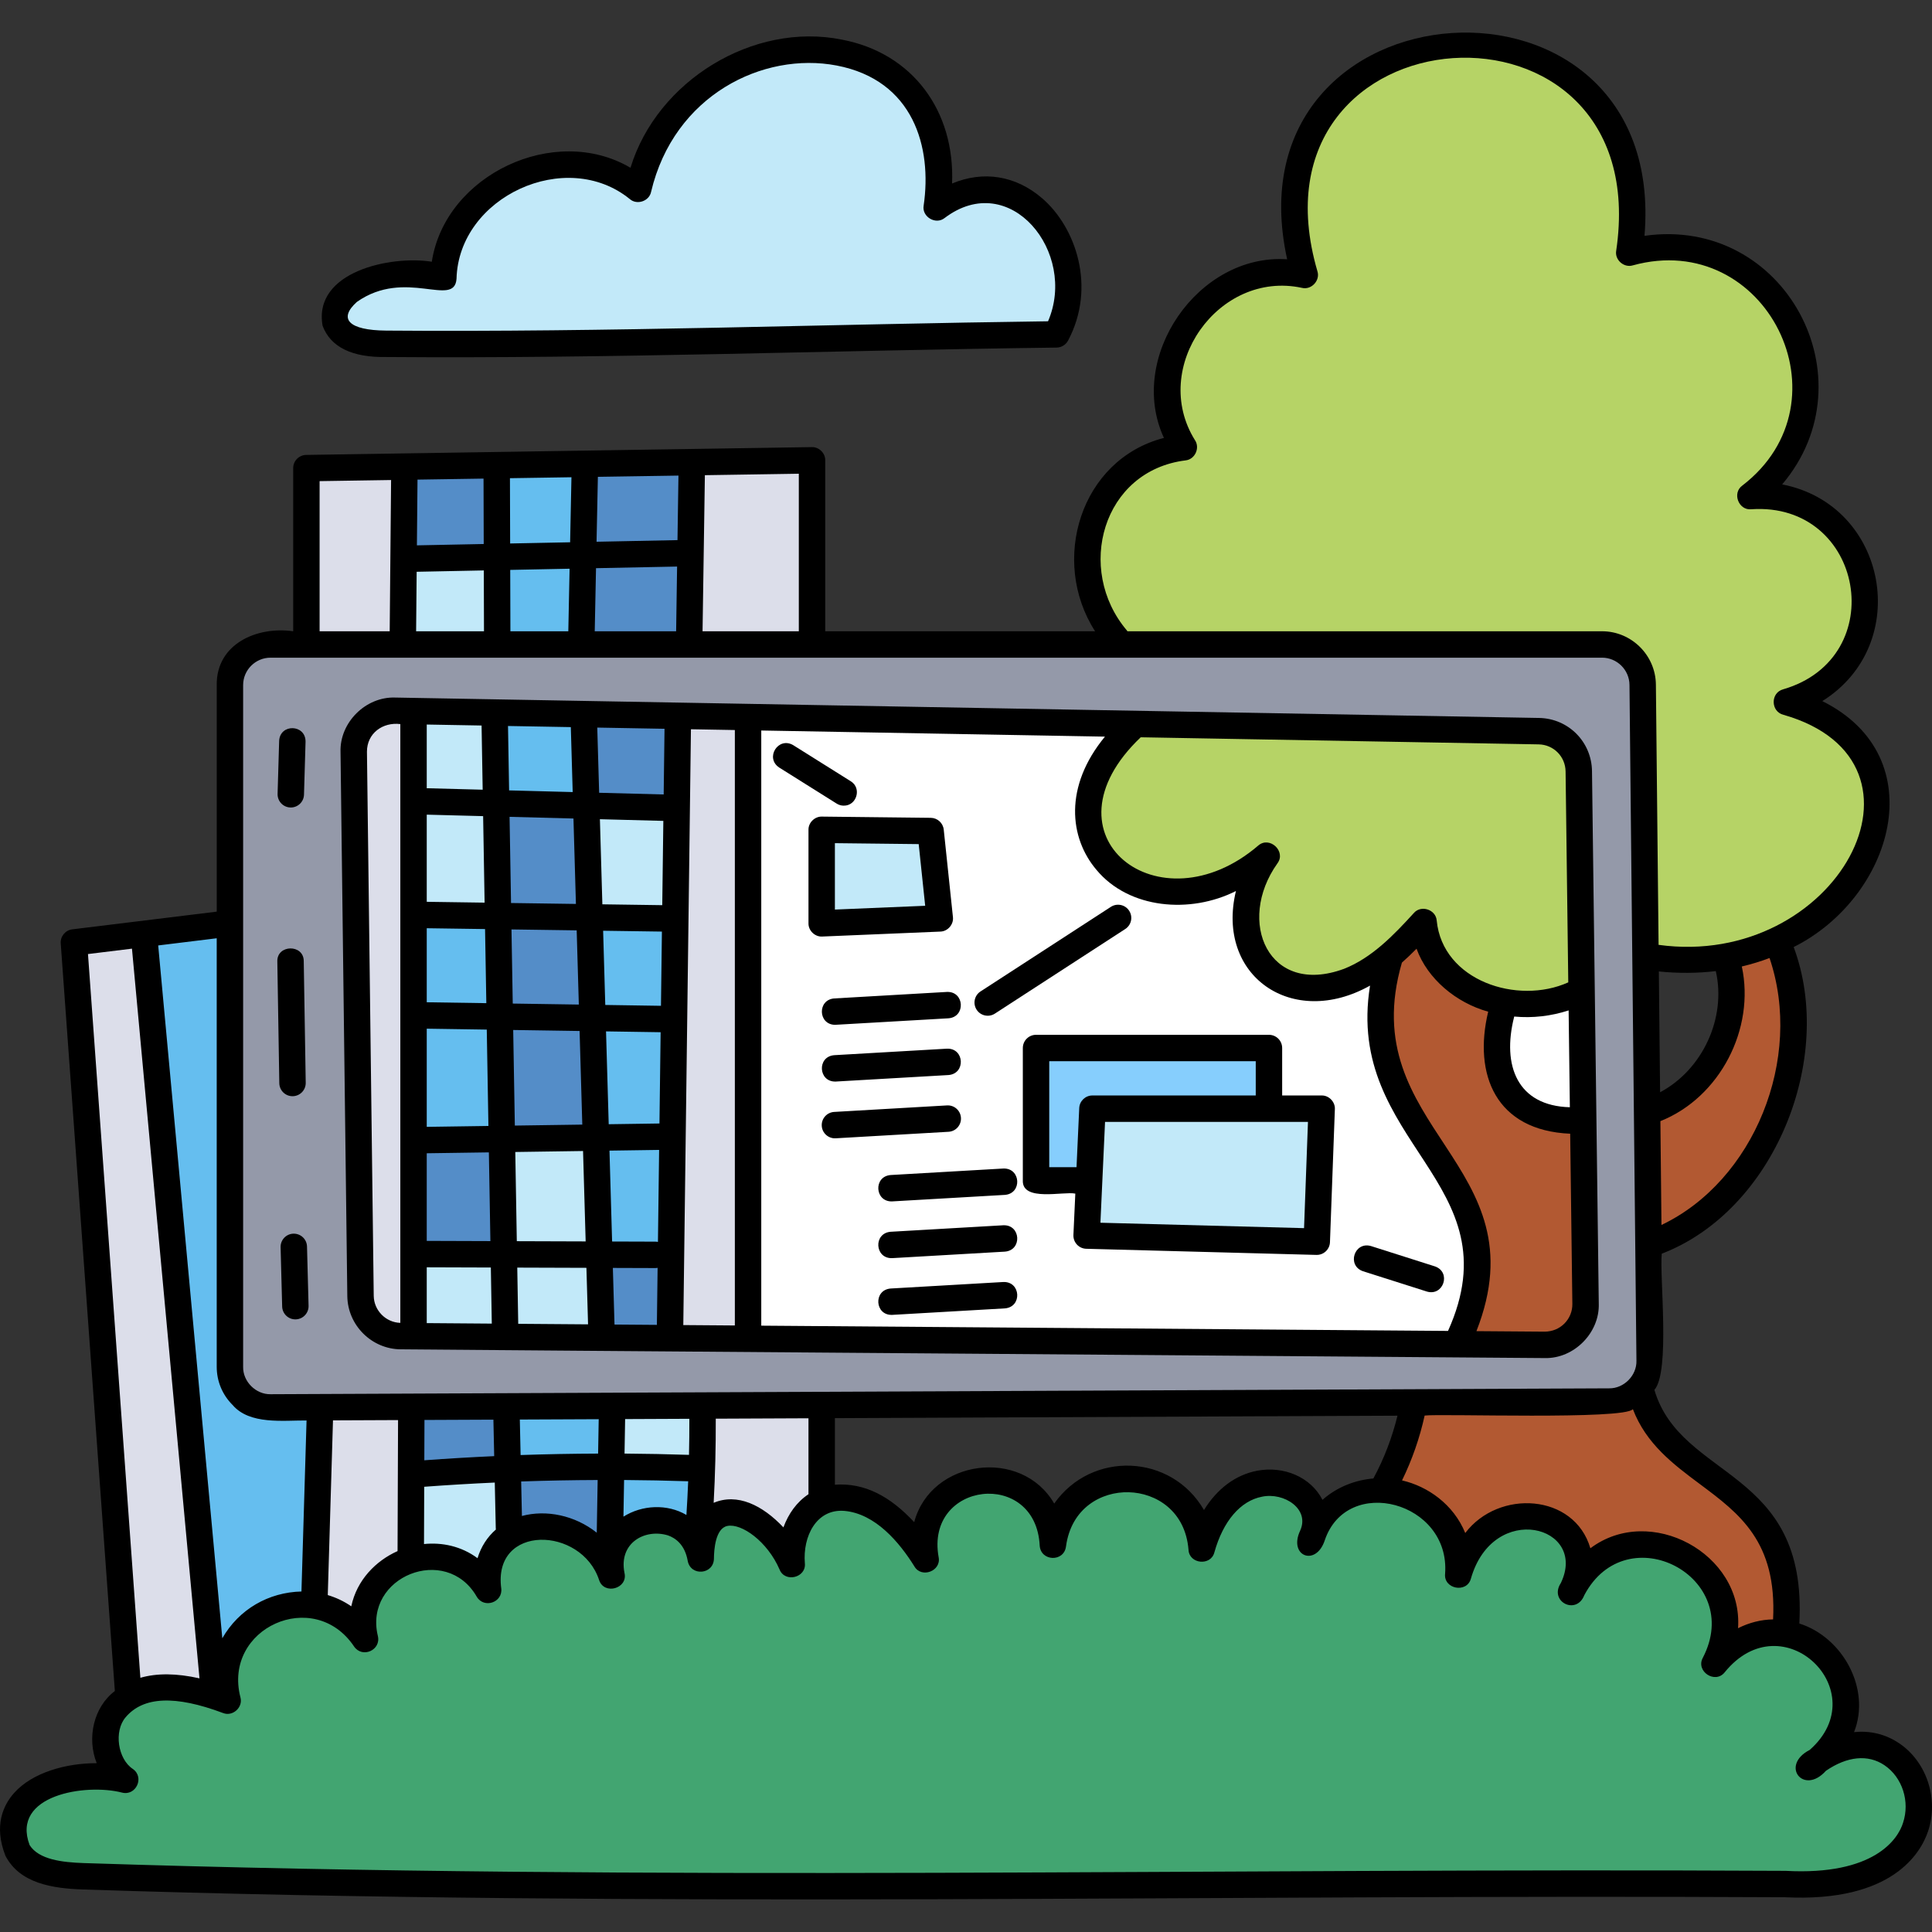 <svg id="Capa_1" enable-background="new 0 0 512.002 512.002" height="512" viewBox="0 0 512.002 512.002" width="512" xmlns="http://www.w3.org/2000/svg"><rect x="0" y="0" width="512.002" height="512.002" fill="#333333" stroke="none"/><g><g><path d="m418.026 264.517c-5.183-1.794-11.094 2.408-16.748.883-8.692 1.851-4.62 21.736-1.208 24.824.498 2.574 17.977 13.153 19.962 3.157-.656-2.398 1.274-28.04-2.006-28.864z" fill="#fff"/><path d="m367.029 261.84c-.306-13.134-19.182 9.808-32.606-6.928-7.349-8.228-.473-17.269-4.396-21.917-1.226-.97-2.902-1.135-4.287-.436-9.929 5.318-25.209 4.122-32.111-4.629-5.542-6.519-7.855-17.868 2.279-30.165.977-1.185 1.189-2.824.546-4.218s-2.026-2.297-3.561-2.325c0 0-91.128-1.631-91.151-1.631-2.141-.038-4.048 1.849-4 4v157.73c0 2.197 1.773 3.983 3.97 4 0 0 182.02 1.39 182.03 1.39 1.572 0 2.999-.921 3.647-2.355 18.836-42.232-26.943-52.732-20.36-92.516zm-148.768-17.666v-23.757l27.908.309 2.329 22.181zm130.212 84.375-59.983-1.593c.854-15.356 2.216-14.907-13.429-14.656v-34.069h60.73c.438 15.059-3.535 16.892 13.943 16.08z" fill="#fff"/><path d="m501.656 464.501c-5.065-3.455-11.252-3.225-16.786-.437 15.845-17.884-11.187-44.004-28.744-25.792 9.561-22.268-23.559-40.719-37.498-21.016 2.883-19.197-25.182-21.806-31.636-2.995-.218-19.492-28.16-26.916-38.114-10.272-1.832-18.796-26.579-12.487-30.214 4.112-4.223-21.43-33.65-22.479-39.533-1.821-3.338-21.257-36.717-17.941-34.608 4.868-9.968-17.444-33.983-21.643-35.285 1.098-5.935-10.699-20.947-19.756-23.869-2.273-5.258-12.849-24.232-8.075-24.095 4.465-7.842-14.82-33.104-14.18-32.589 4.964-10-15.012-35.763-4.824-32.833 12.945-12.77-16.876-41.588-3.011-36.231 17.543-17.315-8.54-42.132.935-28.308 20.862-7.952-.676-17.836-1.812-26.156 7.442-7.023 11.444 3.654 20.376 16.844 19.534 81.667 2.954 202.339 2.919 296.574 2.292 50.012-.25 104.518-.508 154.477-.23 32.778 2.05 45.791-19.473 28.604-35.289z" fill="#42a571"/><path d="m452.871 390.084c-6.831-5.089-13.282-9.895-16.402-18.069-.521-1.364-1.743-2.337-3.189-2.536-5.206 2.472-43.86 1.307-56.281 1.699-5.209 1.05-5.215 14.59-9.035 19.393-1.142 2.216.251 5.148 2.698 5.648 13.567 2.034 13.469 19.46 20.841 12.466 6.287-8.384 22.135-9.443 26.131 2.75.469 1.679 2.099 2.896 3.839 2.877 9.417-5.81 21.902-6.392 29.946 2.715 6.952 6.204 3.196 13.756 6.964 17.794 3.737 2.074 7.624-2.345 11.573-1.659 2.106-.034 3.826-1.695 3.933-3.799 1.143-22.733-10.115-31.138-21.018-39.279z" fill="#b25932"/><path d="m470.654 250.262c-3.352-1.188-6.506 1.62-9.982 1.978-2.116.505-3.441 2.609-2.982 4.735 3.157 14.622-5.434 30.959-19.15 36.419-1.536.611-2.538 2.105-2.521 3.758l.29 27.52c-.053 2.825 3.2 4.866 5.718 3.57 26.033-12.104 43.398-51.331 28.627-77.98z" fill="#b25932"/><path d="m387.547 351.311c-1.065 2.497.975 5.522 3.695 5.46 0 0 18.119.13 18.129.13 6.195.095 11.52-5.263 11.32-11.411 0 0-.57-45.09-.57-45.09-.027-2.123-1.708-3.855-3.829-3.946-7.111-.303-12.329-2.593-15.508-6.806-7.926-8.722 1.463-23.659-5.322-25.392-7.544-2.094-13.94-7.669-16.298-14.203-.467-1.293-1.565-2.256-2.907-2.55-3.657-.455-6.823 3.869-8.578 6.49-6.763 23.281 2.881 37.966 11.389 50.922 8.959 13.645 16.698 25.428 8.479 46.396z" fill="#b25932"/><g fill="#c2e9f9"><path d="m261.081 49.828c-4.193 0-8.274 1.352-12.186 4.053 8.201-51.088-67.91-55.899-80.062-4.702-18.551-14.54-50.294-1.155-51.816 23.757-9.416-2.401-31.097.24-28.465 13.094 1.397 3.692 5.889 5.518 13.737 5.581 38.039.311 77.262-.523 114.562-1.33 19.928-.429 40.534-.873 60.943-1.141 1.577-.021 2.995-.967 3.62-2.415 7.082-14.628-3.307-37.101-20.333-36.897z"/><path d="m247.439 223.283c-.212-2.019-1.902-3.559-3.933-3.581 0 0-22.23-.251-22.245-.251-2.148-.042-4.043 1.851-4 4 .442 2.252-1.184 19.178 1.231 20.477.787 2.424 24.936-.278 26.856.11 2.242-.047 4.094-2.189 3.812-4.416-.001.001-1.721-16.339-1.721-16.339z"/><path d="m346.621 293.311h-53.771c-2.138 0-3.897 1.681-3.996 3.816l-1.229 26.73c-.142 2.172 1.711 4.169 3.89 4.182 0 0 54.042 1.432 54.078 1.432 2.145 0 3.916-1.698 3.995-3.853l1.03-28.16c.125-2.2-1.792-4.193-3.997-4.147z"/><path d="m135.375 404.716c-.865-3.468 2.204-16.124-4.253-15.824-5.683 1.389-22.215-1.97-22.701 5.102 0 .001-.059 15.181-.059 15.181-.054 2.154 1.851 4.061 4 4.016 15.04-1.527 11.233 12.236 21.689-4.847 1.033-.896 1.532-2.276 1.324-3.628z"/><path d="m182.691 372.001c-.006 0-17.047.07-17.047.07-5.934-.179-3.572 9.691-4.133 13.085-.078 2.165 1.812 4.098 3.979 4.065 6.076-.729 13.941 1.86 19.85-.753 2.569-3.369.842-8.905 1.352-12.479.035-2.144-1.857-4.03-4.001-3.988z"/><path d="m157.208 332.436c4.126-.923.602-24.813 1.302-27.522-.064-2.166-1.839-3.883-3.998-3.883-.02 0-18.019.261-18.019.261-2.154-.011-4.022 1.917-3.941 4.069.817 2.779-1.578 26.241 2.571 27.104-.652.344-1.196.896-1.533 1.552-1.148-3.962-17.687-1.493-20.499-2.167-2.148-.041-4.043 1.852-4 4.001v14.79c0 2.197 1.773 3.983 3.97 4 2.855-.661 19.532 2.026 20.756-1.946.669 1.251 1.968 2.113 3.482 2.126 2.216-.429 20.149 1.351 21.399-1.05 2.333-1.47.342-15.643.712-17.895-.044-1.514-.934-2.797-2.202-3.44z"/><path d="m128.261 171.291c2.153.042 4.049-1.858 4-4.012 0 0-.05-16.12-.05-16.12.036-2.143-1.857-4.031-4-3.988-.026 0-17.871.361-17.871.361-2.162.043-3.898 1.798-3.919 3.961l-.15 15.76c-.062 2.162 1.836 4.082 4 4.038z"/><path d="m109.091 215.891c1.531 28.282-7.427 27.464 19.33 27.319 2.173.044 4.081-1.894 3.999-4.067-.805-2.769 1.581-25.51-2.547-26.396 3.939-1.224 1.124-17.726 1.748-20.544-.037-2.154-1.774-3.893-3.928-3.931 0 0-14.578-.261-14.602-.261-2.147-.042-4.043 1.851-4 4 .666 2.871-1.852 19.151 2.1 20.381-1.29.655-2.109 2.058-2.1 3.499z"/><path d="m159.573 243.65s15.918.23 15.938.23c2.128.041 4.015-1.819 4-3.95 0 0 .28-22.34.28-22.34.027-2.188-1.708-3.992-3.895-4.049 0 0-16.879-.441-16.914-.441-2.189-.045-4.108 1.925-3.998 4.115 0 0 .649 22.55.649 22.55.061 2.142 1.799 3.855 3.94 3.885z"/></g><path d="m214.261 371.861c-.006 0-24.586.1-24.586.1-2.207.009-3.989 1.804-3.983 4.011 1.401 5.982-4.184 26.385 3.438 26.289 10.906-3.908 11.399 5.301 19.28 6.431 1.358-.278 2.475-1.237 2.954-2.535.977-4.937 6.227-5.849 6.897-10.175-.001 0-.001-20.121-.001-20.121.042-2.147-1.85-4.044-3.999-4z" fill="#dcdeea"/><path d="m186.181 171.291h25.521c2.209 0 4-1.791 4-4-.467-1.279 1.195-45.023-1.193-44.601-.519-2.373-26.04-.329-27.77-.759-2.161.034-3.904 1.779-3.938 3.94l-.62 41.36c-.075 2.169 1.828 4.105 4 4.06z" fill="#dcdeea"/><path d="m197.56 354.1c3.372-1.969.053-157.813 1.184-160.634-.002-2.175-1.749-3.954-3.93-3.994-3.499.946-15.887-2.991-15.713 3.738 1.091 2.826-4.218 158.74-.879 160.744 1.427 2.377 14.298.823 16.519 1.307 1.056 0 2.069-.417 2.819-1.161z" fill="#dcdeea"/><path d="m106.566 187.909c-7.115-.913-13.416 4.219-13.325 11.362 0 0 1.8 144.191 1.8 144.191.074 6.087 4.958 11.003 11.05 11.119 2.147.038 4.043-1.848 4-4v-158.7c0-2.025-1.514-3.731-3.525-3.972z" fill="#dcdeea"/><path d="m105.491 372.331c-.006 0-17.269.08-17.269.08-2.155.01-3.915 1.726-3.979 3.881 1.158 2.641-4.648 51.339 1.475 50.253 16.518 9.293 7.091-6.453 21.263-11.83 1.436-.641 2.363-2.064 2.369-3.637l.141-34.73c.05-2.153-1.845-4.061-4-4.017z" fill="#dcdeea"/><path d="m103.271 171.291c2.194 0 3.979-1.768 4-3.963l.37-40.08c.062-2.161-1.838-4.082-4-4.037-.021 0-19.001.29-19.001.29-2.185.033-3.938 1.814-3.938 4v39.79c0 2.209 1.791 4 4 4z" fill="#dcdeea"/><path d="m38.954 251.032c-.403-6.697-12.531-1.848-16.131-2.172-2.115.26-3.656 2.133-3.502 4.26l13.891 191.8c.849 5.862 6.87 2.635 10.896 2.802 3.314-.609 8.198 2.428 11.404.064 4.507-2.335-17.83-193.41-16.558-196.754z" fill="#dcdeea"/><path d="m182.498 388.553c-6.041.957-20.174-3.753-21.107 3.597.484 2.811-1.757 11.79 1.869 13.268 3.691 1.801 6.819-2.686 10.8-2.011 3.624-.55 6.367 3.234 9.724 1.609 3.781-2.622 1.804-8.135 2.584-12.303.129-2.159-1.707-4.134-3.87-4.16z" fill="#65beef"/><path d="m158.602 269.886c-4.121.9-.592 25.459-1.29 28.16.045 1.519.939 2.802 2.208 3.443-4.116.911-.608 24.938-1.308 27.636-.116 6.307 11.913 3.195 15.374 3.922 2.361.523 4.806-1.446 4.776-3.876-.747-2.777 2.398-26.98-1.746-27.905 1.256-.663 2.126-1.959 2.146-3.474-.737-2.796 2.385-26.763-1.747-27.717 4.061-.984 1.651-20.374 2.408-23.141.027-2.208-1.737-4.021-3.944-4.052 0 0-15.628-.22-15.646-.22-2.189-.044-4.109 1.925-3.998 4.116.797 2.832-1.302 22.099 2.767 23.108z" fill="#65beef"/><path d="m162.51 385.287c-.471-3.454 2.27-13.337-3.849-13.186-2.11.455-22.732-1.083-23.765 1.297-2.166 1.587-.625 10.075-.935 12.288.004 2.117 1.884 3.957 3.999 3.915 5.746-1.461 24.342 2.911 24.55-4.314z" fill="#65beef"/><path d="m134.815 213.46s16.921.452 16.956.452c2.189.045 4.109-1.926 3.998-4.116 0 0-.5-17.22-.5-17.22-.061-2.135-1.79-3.845-3.926-3.883 0 0-16.688-.3-16.712-.3-2.172-.043-4.081 1.894-3.999 4.068l.29 17.07c.036 2.139 1.752 3.871 3.893 3.929z" fill="#65beef"/><path d="m132.396 146.892c.27.264.581.469.906.644-3.923 1.204-1.4 16.952-2.042 19.768.008 2.205 1.797 3.988 4.001 3.988h15.351c2.177 0 3.954-1.741 3.999-3.918-.611-2.893 2.244-18.806-1.689-20.123 3.975-1.069 1.796-17.91 2.52-20.697.088-2.178-1.822-4.126-4-4.081-.021 0-16.362.25-16.362.25-2.189.034-3.945 1.821-3.939 4.011.435 2.195-1.092 18.88 1.255 20.158z" fill="#65beef"/><path d="m130.84 269.318c4.028-1.107 1.028-20.387 1.7-23.176-.038-2.16-1.783-3.9-3.943-3.93 0 0-15.488-.22-15.507-.22-2.147-.042-4.043 1.851-4 4 .716 2.854-1.94 21.995 2.1 23.12-4.175.671-1.306 26.896-2.102 29.519-.041 2.148 1.853 4.043 4.001 4 .019 0 16.409-.24 16.409-.24 2.152.01 4.021-1.916 3.94-4.068-.831-2.73 1.58-28.252-2.598-29.005z" fill="#65beef"/><path d="m81.274 372.441c-8.258.648-19.917.409-19.842-10.231-2.342-1.431 5.484-123.6-4.483-117.53-.004.001-15.514 1.9-15.514 1.9-2.147.263-3.696 2.185-3.497 4.339l16.99 183.61c.232 3.757 5.656 5.002 7.454 1.62 6.935-13.528 20.87-7.068 21.507-14.269-.001-.001 1.35-45.321 1.35-45.321.109-2.18-1.783-4.143-3.965-4.118z" fill="#65beef"/><path d="m407.832 193.261s-105.508-1.88-105.531-1.88c-12.336 6.256-16.949 22.576-12.985 31.559 7.771 16.351 27.991 18.243 44.288 6.146-8.443 13.619-2.757 33.357 14.457 33.253 11.559.118 21.498-8.61 28.837-16.874 1.995 13.872 15.338 21.119 27.835 21.119 5.065-.534 13.888-.257 14.88-6.293-.001-.001-.711-55.901-.711-55.901-.08-6.116-4.937-11.004-11.07-11.129z" fill="#b6d366"/><path d="m475.207 186.031c31.04-11.018 23.288-55.271-9.841-55.131 30.98-24.114 4.091-75.502-32.992-64.621 11.297-77.496-108.865-69.921-87.311 5.933-24.047-5.474-45.558 25.086-32.162 45.93-24.039 2.795-32.985 34.038-17.455 51.354.739 1.119 1.995 1.795 3.336 1.794h125.779c5.605 0 10.213 4.558 10.271 10.161l.71 68.99c.407 5.551 7.789 4.046 11.65 4.487 43.693 1.123 73.553-53.074 28.015-68.897z" fill="#b6d366"/><path d="m179.801 122.041c-.02 0-21.419.32-21.419.32-2.154.032-3.895 1.764-3.939 3.918.62 2.89-2.272 19.461 1.679 20.753-3.963 1.096-1.792 17.382-2.509 20.178-.088 2.177 1.821 4.126 4 4.081h21.569c2.186 0 3.967-1.754 4-3.939-.64-2.886 2.177-19.408-1.79-20.683 3.952-1.092 1.712-17.779 2.41-20.568.075-2.169-1.83-4.105-4.001-4.06z" fill="#548dc8"/><path d="m176.17 189.131s-17.865-.311-17.889-.311c-2.19-.044-4.108 1.926-3.998 4.116 0 0 .5 17.27.5 17.27.062 2.122 1.77 3.827 3.893 3.883 0 0 17.17.452 17.205.452 2.127.041 4.015-1.819 4-3.95 0 0 .22-17.41.22-17.41.027-2.201-1.73-4.011-3.931-4.05z" fill="#548dc8"/><path d="m174.271 331.991c-3.779.95-16.035-2.707-15.857 4.136 0 .001.439 15.011.439 15.011.063 2.15 1.815 3.865 3.966 3.883 3.496-.718 15.428 2.589 15.262-3.859 0 0 .19-15.12.19-15.12.073-2.166-1.841-4.097-4-4.051z" fill="#548dc8"/><path d="m158.391 388.221c-5.862 1.18-24.174-2.974-24.279 4.466.508 3.677-1.732 14.556 5.234 12.928 10.168-4.289 20.702 11.137 22.805.636 0-.001.239-13.961.239-13.961.081-2.173-1.825-4.113-3.999-4.069z" fill="#548dc8"/><path d="m131.432 239.379c.025 1.515.9 2.808 2.16 3.465-4.015 1.116-1.044 20.389-1.71 23.184.026 1.515.901 2.809 2.161 3.466-4.156.791-.855 26.205-1.601 28.866.039 2.185 1.821 3.931 3.999 3.931.02 0 17.929-.261 17.929-.261 2.169.011 4.046-1.946 3.939-4.114-.861-2.75 1.272-27.501-2.914-28.253 3.994-1.165.803-20.415 1.435-23.216-.044-1.519-.938-2.809-2.215-3.45 4.098-.99.671-23.465 1.354-26.201-.061-2.124-1.771-3.829-3.895-3.884-29-1.294-19.523-1.767-20.642 26.467z" fill="#548dc8"/><path d="m134.76 376.134c-.047-2.176-1.824-3.913-3.999-3.913-.006 0-18.287.08-18.287.08-6.304-.211-3.355 11.207-4.023 14.676.516 7.805 17.284 1.847 22.7 2.912 6.034-.05 3.125-10.324 3.609-13.755z" fill="#548dc8"/><path d="m129.562 301.391c-.02 0-16.529.24-16.529.24-2.186.032-3.942 1.813-3.942 4v23.22c0 2.205 1.783 3.994 3.988 4 0 0 16.878.05 16.882.05 2.173.043 4.081-1.894 3.999-4.068 0 0-.4-23.51-.4-23.51-.037-2.185-1.82-3.932-3.998-3.932z" fill="#548dc8"/><path d="m128.271 148.17c2.183-.043 3.928-1.828 3.921-4.011l-.051-17.34c.036-2.144-1.856-4.032-4-3.988-.02 0-17.561.271-17.561.271-2.171.034-3.919 1.792-3.938 3.963l-.159 17.42c-.063 2.161 1.839 4.081 4 4.037.025-.001 17.788-.352 17.788-.352z" fill="#548dc8"/><path d="m332.791 277.231h-54.73c-2.209 0-4 1.791-4 4v28.09c0 2.209 1.791 4 4 4 3.287-.325 11.146 1.557 11.226-3.816 0 0 .698-15.193.698-15.193h42.807c2.209 0 4-1.791 4-4-.511-3.43 2.024-13.252-4.001-13.081z" fill="#86cefd"/><path d="m424.561 170.291h-352.86c-6.215 0-11.271 5.056-11.271 11.27l.001 180.558c-.066 2.897 1.104 5.796 3.211 7.952 2.118 2.168 5.008 3.412 7.925 3.412 4.917-.285 349.97-1.302 354.803-1.598l-.001.036c5.967.262 11.625-5.458 11.311-11.381 0 0-1.849-179.088-1.849-179.088-.062-6.155-5.118-11.161-11.27-11.161zm-7.773 182.462c-1.989 2.052-4.63 3.205-7.27 3.149l-.001.024c-61.567-.553-283.464-2.127-303.285-2.335-5.548-.043-10.12-4.593-10.191-10.14l-1.802-144.272c-.085-2.554.972-5.16 2.898-7.152 1.952-2.018 4.56-3.175 7.155-3.175.109 0 303.521 5.418 303.521 5.418 5.585.093 10.016 4.544 10.088 10.131l1.792 141.184c.086 2.558-.972 5.17-2.905 7.168z" fill="#9499a9"/></g><g><path d="m106.202 357.588c.014.046 303.193 2.285 303.225 2.318 7.734.163 14.528-6.718 14.265-14.451l-1.795-141.102c-.1-7.76-6.255-13.947-14.014-14.086l-303.117-5.406c-7.835-.295-14.789 6.608-14.522 14.445 0 0 1.798 144.19 1.798 144.19.096 7.711 6.448 14.033 14.16 14.092zm184.376-127.065c8.609 10.363 24.842 11.721 36.959 5.609-5.405 22.478 14.93 36.626 35.541 25.068-6.783 41.969 38.493 51.973 20.665 91.508l-181.999-1.391v-157.725l91.082 1.624c-10.919 13.242-9.442 26.836-2.248 35.307zm-95.834 120.741-13.663-.104 2.025-157.901 11.639.208v157.797zm-81.652-78.651 15.91.24.436 25.54-16.346.236zm22.911.346 17.595.266.716 24.81-17.878.258zm24.602.371 14.47.219-.31 24.19-13.45.194zm14.559-6.78-14.762-.223-.568-19.669 15.582.222zm-21.768-.329-17.512-.265-.336-19.645 17.28.246zm-24.514-.371-15.79-.238v-19.621l15.454.22zm-15.79 39.779 16.466-.237.402 23.514-16.868-.056zm23.463-.339 17.96-.259.691 23.958-18.247-.06zm24.962-.36 13.158-.19-.313 24.38c-.22-.044-.446-.07-.678-.071l-11.471-.038zm13.989-65.049-15.874-.226-.651-22.554 16.811.442zm-22.88-.327-17.198-.245-.39-22.839 16.935.446zm-24.2-.344-15.334-.219v-23.098l14.943.393zm-15.334 96.64 16.987.056.254 14.866-17.241-.132zm23.987.079 18.33.061.433 14.977-18.508-.141zm25.335.084 11.246.037c.21.001.414-.026.614-.061l-.194 15.117-11.232-.086zm13.469-125.47-17.103-.45-.499-17.276 17.825.318zm-24.113-.635-16.853-.444-.291-17.07 16.647.297zm-23.855-.628-14.823-.39v-16.88l14.532.259zm286.663 141.482c-1.39 1.397-3.247 2.121-5.21 2.143l-18.098-.138c17.47-44.57-32.599-53.421-19.751-97.659 1.339-1.187 2.631-2.424 3.882-3.691 2.892 8.007 10.492 14.332 18.985 16.692-3.995 16.708 2.035 31.499 21.732 32.338l.574 45.098c.026 1.967-.725 3.821-2.114 5.217zm1.451-57.33c-13.835-.364-18.089-10.932-14.746-24.036 4.847.46 9.816-.116 14.42-1.629zm-1.132-88.991.711 55.898c-13.422 6.049-33.326-.38-34.867-16.412-.241-2.908-4.175-4.176-6.069-1.954-5.283 5.796-11.103 11.866-18.489 14.776-20.021 7.385-28.65-12.5-17.651-27.948 2.376-3.186-2.082-7.324-5.083-4.722-26.218 22.505-58.551-2.602-31.146-28.694l105.456 1.881c3.953.07 7.088 3.222 7.138 7.175zm-317.653-5.223c0-4.893 4.169-7.901 8.848-7.332v158.693c-3.853-.117-7.001-3.296-7.05-7.169 0-.001-1.798-144.192-1.798-144.192z"/><path d="m90.244 199.305v.001z"/><path d="m77.519 290.507c1.953.002 3.535-1.604 3.501-3.557l-.524-32.257c-.011-4.545-7.14-4.423-7 .114l.524 32.257c.032 1.913 1.593 3.443 3.499 3.443z"/><path d="m76.96 213.994c1.921.06 3.547-1.462 3.601-3.396l.414-14.061c.022-4.615-6.755-4.819-6.996-.205 0 0-.414 14.061-.414 14.061-.058 1.932 1.462 3.544 3.395 3.601z"/><path d="m77.77 326.935c-1.933.051-3.458 1.659-3.407 3.591l.414 15.717c.049 1.934 1.67 3.461 3.592 3.406 1.933-.051 3.457-1.659 3.406-3.591l-.414-15.715c-.051-1.934-1.65-3.441-3.591-3.408z"/><path d="m503.331 462.009c-3.615-2.446-7.715-3.421-11.99-2.972 4.532-11.459-2.988-25.156-14.502-28.787 2.276-41.308-31.304-37.921-38.407-61.913 4.235-4.786 1.332-30.151 1.954-36.099 29.769-11.403 46.023-51.629 34.958-81.26 26.193-13.08 37.49-50.286 7.587-65.178 24.059-15.02 17.333-51.995-10.632-57.427 23.7-28.008.71-71.173-36.491-65.874 6.422-76.603-111.152-68.782-94.699 6.216-23.55-1.599-42.544 25.911-32.655 47.338-22.131 5.715-30.262 32.535-18.246 51.238h-71.51v-45.301c.038-1.902-1.66-3.563-3.554-3.499 0 0-133.999 2.068-133.999 2.068-1.912.029-3.446 1.587-3.446 3.5v43.234c-9.571-1.377-20.396 3.316-20.265 14.269v60.037l-38.275 4.69c-1.852.227-3.2 1.866-3.065 3.727l14.343 198.126c-5.634 4.249-7.472 12.463-4.807 19.12-8.152-.014-17.092 2.487-21.913 7.92-2.785 3.139-5.441 8.567-2.284 16.603 3.797 7.379 12.591 8.673 20.465 8.947 150.666 4.942 300.331 1.263 451.158 2.061 28.439 1.413 35.99-11.763 37.907-17.496 2.862-8.564-.347-18.357-7.632-23.288zm-52.854-68.717c10.508 7.836 20.451 15.263 19.41 35.867-3.178.051-6.311.84-9.286 2.333 1.392-19.779-23.32-33.084-39.133-21.181-4.262-14.559-24.344-15.692-33.159-4.041-3.107-7.612-9.951-12.382-16.751-13.947 2.666-5.468 4.679-11.231 5.988-17.183 4.02-.546 53.041 1.176 55.185-1.701 3.519 9.222 10.734 14.623 17.746 19.853zm-344.988-16.956-.133 34.723c-5.759 2.571-10.805 7.676-12.26 14.631-1.983-1.367-4.086-2.335-6.232-2.975l1.38-46.303zm77.102 9.22c-5.681-.185-11.378-.301-17.083-.34l.157-9.145 17.023-.075c.01 3.179-.027 6.367-.097 9.56zm-24.083-.338c-6.848.027-13.7.149-20.544.386l-.205-9.41 20.906-.092zm-27.75-8.993.21 9.669c-6.189.28-12.366.645-18.52 1.098l.041-10.686zm-18.337 17.785c6.213-.462 12.45-.831 18.7-1.116l.264 12.145c.002.102.025.197.036.296-2.284 1.986-3.948 4.573-4.872 7.605-4.298-3.193-9.382-4.238-14.186-3.751zm25.893 7.739-.199-9.145c6.753-.235 13.515-.358 20.272-.386l-.239 13.96c-5.823-4.627-13.416-6.147-19.834-4.429zm27.074-9.532c5.674.037 11.338.152 16.987.337-.12 2.982-.277 5.958-.466 8.928-5.077-2.995-11.759-2.672-16.688.449zm24.299-16.251 24.569-.108v20.124c-3.126 2.083-5.302 5.161-6.641 8.792-5.576-5.915-12.24-9.159-18.487-6.51.403-7.427.583-14.892.559-22.298zm31.57-.139 149.091-.655c-1.412 5.796-3.552 11.385-6.386 16.638-4.737.412-9.556 2.188-13.491 5.668-3.112-6.065-10.27-9.057-17.353-7.708-5.702 1.097-10.56 4.758-14.048 10.407-8.668-14.974-29.81-15.782-39.691-1.715-8.654-14.923-32.663-11.777-37.106 4.923-6.379-6.831-13.092-10.485-21.016-9.921zm233.453-118.476c2.839 12.464-3.525 26.131-14.766 32.109l-.33-32.014c5.098.518 10.232.496 15.096-.095zm-14.403 67.278-.284-27.515c15.799-6.292 25.141-24.492 21.578-40.985 2.638-.625 5.092-1.386 7.347-2.245 9.054 26.666-4.158 59.105-28.641 70.745zm-141.674-157.558c-13.714-16.175-6.484-42.349 15.577-45.066 2.473-.265 3.854-3.298 2.476-5.345-12.024-19.241 6.167-45.123 28.325-40.379 2.511.644 4.911-1.945 4.121-4.394-20.597-70.637 89.933-78.173 79.182-5.444-.431 2.422 2.052 4.598 4.393 3.885 35.331-9.719 58.075 36.073 29.02 58.36-2.745 1.968-.982 6.621 2.384 6.269 29.859-2.02 37.181 39.368 8.45 47.718-3.402.918-3.32 5.906.07 6.752 43.694 12.496 14.086 67.447-33.088 60.969l-.711-68.982c-.081-7.787-6.482-14.122-14.269-14.122h-125.783c-.051-.073-.09-.151-.147-.221zm-86.936.221h-25.512l.616-41.364 24.896-.384zm-32.154-24.153-21.449.43.351-17.204 21.353-.329zm-28.453.571-15.896.319-.052-17.303 16.3-.252zm-22.896.459-17.71.355.16-17.42 17.498-.27zm-17.774 7.358 17.794-.357.049 16.122h-17.988zm24.843 15.765-.049-16.262 15.733-.315-.338 16.578h-15.346zm22.688-16.718 21.487-.431-.255 17.149h-21.573zm-73.253-23.07 18.945-.292-.368 40.08h-18.577zm-20.265 54.057c0-4.008 3.261-7.269 7.269-7.269h352.86c3.967 0 7.227 3.228 7.269 7.194l1.846 179.094c.122 3.922-3.312 7.409-7.236 7.344-.01.008-354.724 1.554-354.738 1.559-3.898.077-7.357-3.359-7.269-7.269-.001.001-.001-180.653-.001-180.653zm-2.798 190.766c4.52 5.301 13.444 4.066 19.605 4.116l-1.351 45.319c-8.697.211-16.549 4.67-20.975 12.396l-16.99-183.607 15.509-1.9v113.565c0 3.822 1.493 7.413 4.202 10.111zm-38.32-119.496 11.657-1.428 17.894 193.378c-6.051-1.359-11.281-1.411-15.666-.148zm481.008 230.245c-1.302 4.229-7.577 14.014-31.153 12.716-150.975-.811-299.262 2.894-451.035-2.058-5.718-.201-11.863-.931-14.288-4.773-5.002-13.306 14.899-16.37 24.467-13.912 3.713.977 6.047-4.02 2.912-6.239-4.04-2.659-5.07-10.037-1.959-13.683 4.657-5.548 13.109-5.927 25.831-1.163 2.566 1.036 5.367-1.509 4.617-4.151-4.731-18.389 19.517-29.271 30.112-13.484 2.183 3.21 7.192.985 6.312-2.761-3.808-15.782 18.08-24.524 26.193-10.446 1.905 3.266 6.957 1.553 6.504-2.177-2.293-17.12 21.253-16.497 25.934-2.213 1.323 4.041 7.686 2.269 6.728-1.876-1.604-7.994 5.447-11.833 11.536-9.957 1.964.694 4.463 2.428 5.218 6.749.785 4.153 6.857 3.65 6.948-.579.016-2.395.394-8.033 3.555-8.675 3.777-.763 10.629 4.112 13.839 11.544 1.433 3.585 7.124 2.159 6.701-1.675-.581-7.077 3.033-14.424 10.42-13.865 8.255.695 14.677 8.387 18.611 14.718 1.874 3.226 7.149 1.237 6.425-2.425-3.638-20.121 25.761-23.511 26.782-3.071.291 4.173 6.396 4.399 6.963.242 1.362-10.214 9.378-14.592 16.627-14.403 7.292.191 15.02 4.982 15.846 15.257.199 3.799 5.932 4.351 6.86.662 2.311-8.267 6.909-13.637 12.612-14.735 5.835-1.231 12.772 3.26 10.094 9.041-3.12 6.736 4.186 9.556 6.528 2.559 5.884-17.576 33.345-10.303 31.905 8.823-.435 4.05 5.739 5.236 6.834 1.309 5.918-20.722 31.13-14.002 23.832 1.159-3.2 4.875 4.111 8.64 6.223 3.208 11.248-21.264 42.599-4.833 31.394 16.625-1.896 3.565 3.263 6.973 5.798 3.834 15.358-19 40.112 5.071 22.551 20.544-7.922 4.088-1.661 12.161 4.291 5.539 5.621-3.857 11.168-4.419 15.516-1.477 4.735 3.204 6.803 9.626 4.916 15.269z"/><path d="m249.202 246.881c1.962-.041 3.583-1.915 3.334-3.863l-2.434-23.151c-.186-1.766-1.665-3.114-3.441-3.134l-28.864-.325c-1.878-.056-3.585 1.604-3.539 3.5v24.788c-.04 1.934 1.716 3.619 3.647 3.497-.002 0 31.297-1.312 31.297-1.312zm-27.945-23.434 22.209.25 1.719 16.346-23.928 1.003z"/><path d="m271.06 277.735v35.087c-.235 5.732 10.838 2.838 13.91 3.5l-.502 10.959c-.043.939.293 1.855.934 2.544.64.688 1.53 1.09 2.47 1.115l60.993 1.624c1.908.054 3.523-1.45 3.591-3.37l1.299-35.253c.11-1.926-1.57-3.668-3.498-3.629h-10.47v-12.577c0-1.933-1.567-3.5-3.5-3.5h-61.727c-1.932 0-3.5 1.567-3.5 3.5zm74.528 47.739-53.964-1.437 1.225-26.726h53.777zm-67.528-44.239h54.727v9.077h-43.282c-1.871 0-3.411 1.471-3.496 3.34l-.718 15.67h-7.23v-28.087z"/><path d="m221.067 264.598c-4.475.355-4.285 6.898.198 6.994.188.006 29.901-1.725 30.106-1.731 4.586-.373 4.227-7.145-.403-6.988.001 0-29.901 1.725-29.901 1.725z"/><path d="m250.969 277.91-29.901 1.726c-4.602.382-4.209 7.141.402 6.988 0 0 29.901-1.726 29.901-1.726 4.586-.375 4.229-7.136-.402-6.988z"/><path d="m254.664 296.24c-.111-1.929-1.752-3.407-3.695-3.293l-29.901 1.726c-1.931.111-3.404 1.766-3.293 3.696.106 1.933 1.786 3.409 3.695 3.293l29.901-1.726c1.931-.112 3.404-1.766 3.293-3.696z"/><path d="m265.92 309.671-29.902 1.726c-4.602.382-4.209 7.141.402 6.988 0 0 29.902-1.726 29.902-1.726 4.593-.38 4.219-7.129-.402-6.988z"/><path d="m265.92 324.709-29.902 1.725c-4.602.382-4.209 7.141.402 6.988 0 0 29.902-1.725 29.902-1.725 4.594-.377 4.217-7.139-.402-6.988z"/><path d="m265.92 339.746-29.902 1.726c-4.602.382-4.209 7.141.402 6.988 0 0 29.902-1.726 29.902-1.726 4.593-.38 4.219-7.129-.402-6.988z"/><path d="m258.818 267.586c1.059 1.635 3.242 2.074 4.841 1.031l34.55-22.419c1.621-1.052 2.083-3.22 1.03-4.841-1.052-1.623-3.22-2.082-4.841-1.031l-34.55 22.419c-1.621 1.052-2.083 3.219-1.03 4.841z"/><path d="m223.6 213.508c3.431.047 4.839-4.634 1.863-6.465 0 0-15.246-9.566-15.246-9.566-3.965-2.35-7.573 3.373-3.721 5.93 0 0 15.246 9.566 15.246 9.566.579.362 1.223.535 1.858.535z"/><path d="m361.21 336.891 16.94 5.389c4.403 1.295 6.505-5.146 2.123-6.671 0 0-16.94-5.389-16.94-5.389-4.431-1.287-6.488 5.159-2.123 6.671z"/><path d="m85.493 86.341c2.109 5.651 7.841 8.428 16.857 8.27 59.708.477 118.213-1.756 177.652-2.497 1.28-.016 2.448-.729 3.049-1.858 7.51-14.148 2.088-29.97-6.826-37.675-7.045-6.09-15.639-7.416-23.915-3.947.798-19.208-10.434-34.615-29.304-38.153-23.317-4.673-48.855 10.845-55.918 33.982-20.087-11.833-49.107 1.848-52.656 24.899-10.789-1.737-31.513 2.58-28.939 16.979zm9.094-6.337c12.869-9.045 25.814 1.677 26.396-6.112.561-21.777 29.106-34.876 45.972-21.097 1.9 1.606 5.089.504 5.587-1.935 6.053-25.683 29.733-37.204 49.154-33.502 20.454 3.899 25.337 21.724 23.085 37.105-.536 2.967 3.164 5.193 5.534 3.328 17.337-13.154 35.283 9.128 27.429 27.351-58.746.764-116.35 2.942-175.427 2.469-9.905-.079-12.75-3.107-7.73-7.607z"/></g></g></svg>